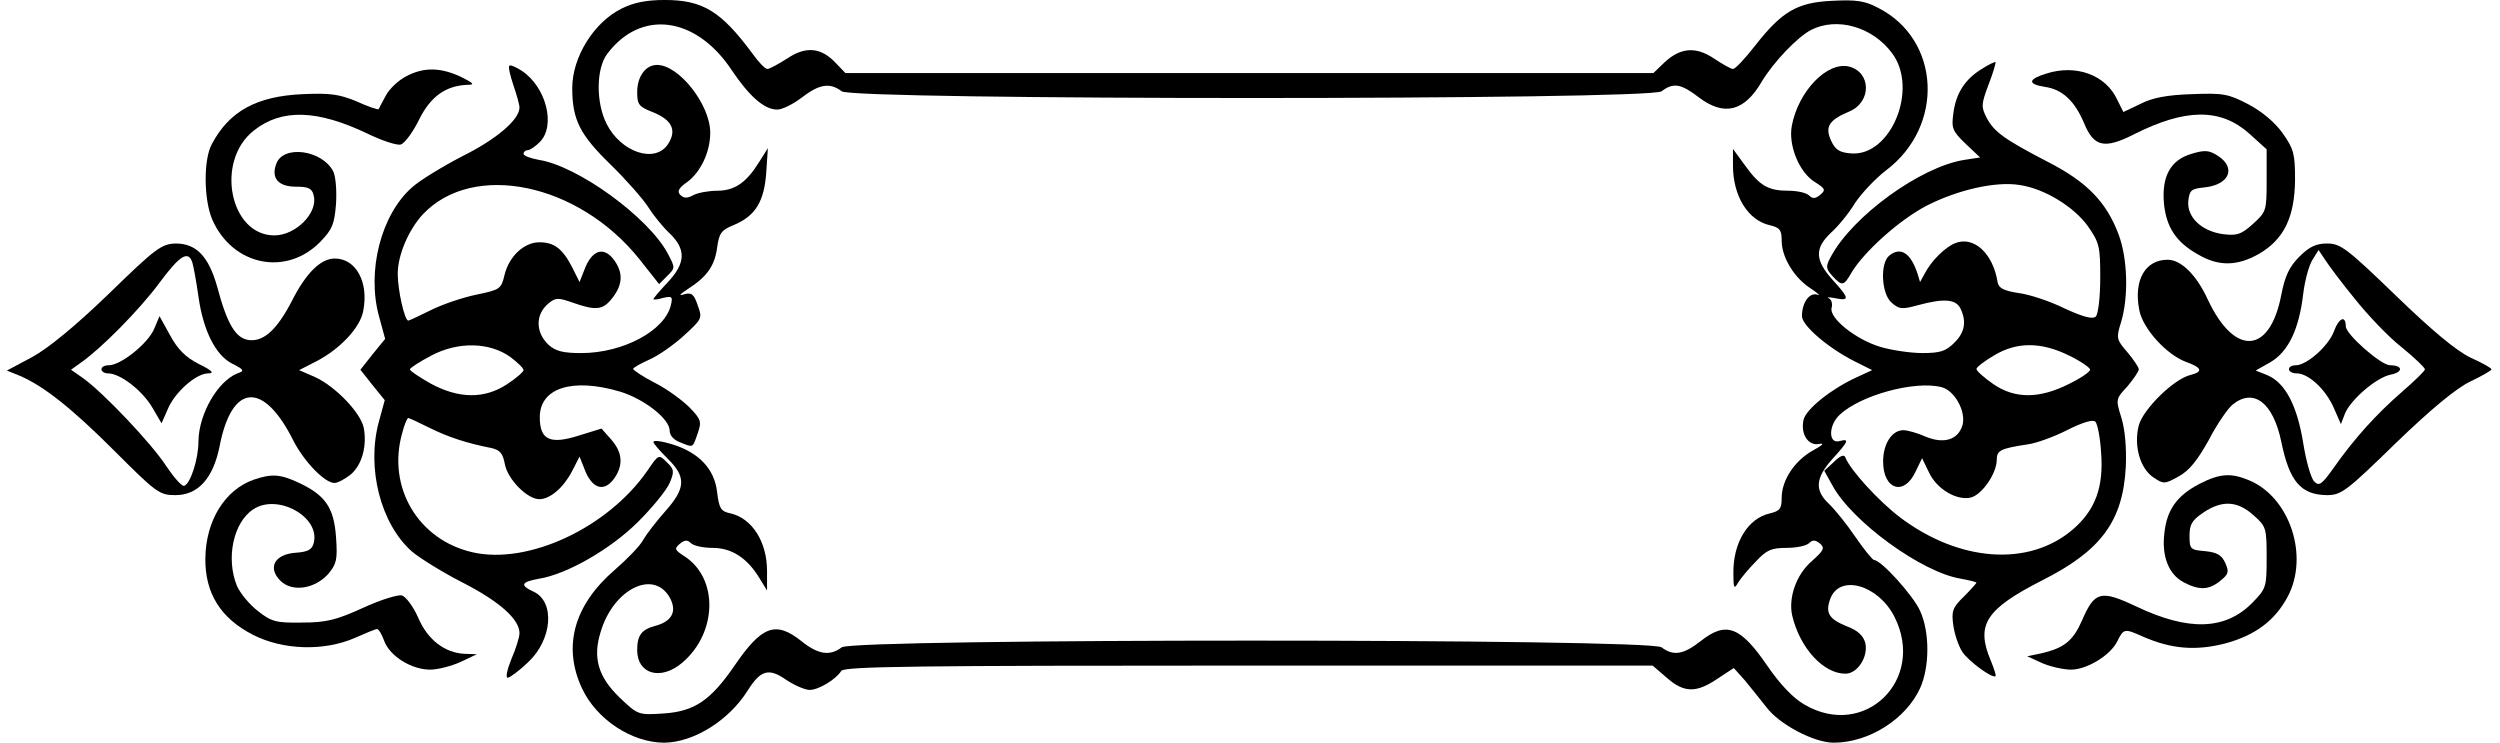 <svg version="1.0" xmlns="http://www.w3.org/2000/svg"
 width="616pt" height="183pt" viewBox="0 0 616 183"
 preserveAspectRatio="xMidYMid meet">

<g transform="translate(0,183) scale(0.1,-0.1)"
fill="#000000" stroke="none">
<path d="M1532 1809 c-69 -34 -122 -120 -122 -196 0 -78 19 -115 94 -188 39
-38 81 -86 93 -105 12 -19 35 -48 52 -64 42 -40 41 -74 -4 -122 -19 -20 -35
-39 -35 -41 0 -2 11 -1 24 3 22 5 24 3 19 -18 -15 -63 -118 -118 -221 -118
-45 0 -63 5 -80 20 -33 31 -33 75 -1 102 18 15 24 15 61 2 57 -20 74 -18 97
12 25 32 27 61 5 92 -24 34 -52 28 -71 -15 l-15 -38 -18 36 c-24 47 -45 62
-81 62 -38 0 -75 -35 -86 -81 -8 -34 -11 -36 -69 -48 -34 -7 -84 -24 -112 -38
-28 -14 -54 -26 -56 -26 -9 0 -26 75 -26 115 0 47 27 109 62 147 124 131 383
77 533 -110 l49 -62 20 20 c20 20 20 20 1 56 -48 89 -221 215 -317 230 -21 4
-38 10 -38 15 0 5 5 9 10 9 6 0 19 9 30 20 40 40 16 136 -45 176 -14 9 -28 15
-30 12 -3 -3 2 -24 10 -48 8 -23 15 -48 15 -55 0 -30 -58 -79 -141 -120 -48
-25 -104 -59 -123 -76 -77 -67 -113 -207 -82 -319 l15 -55 -31 -38 -30 -38 30
-38 30 -37 -15 -55 c-30 -113 5 -250 82 -318 19 -16 75 -51 124 -76 92 -47
141 -91 141 -125 0 -10 -9 -39 -20 -64 -10 -25 -15 -46 -9 -46 5 0 28 17 50
38 60 56 67 149 14 174 -35 16 -31 24 13 32 69 11 177 73 245 141 35 35 70 78
77 95 12 28 11 34 -7 51 -20 20 -20 20 -48 -21 -97 -140 -293 -232 -430 -201
-134 30 -212 160 -174 294 5 20 12 37 15 37 2 0 26 -11 52 -24 44 -22 91 -38
153 -50 21 -5 28 -13 33 -40 7 -37 55 -86 85 -86 26 0 59 28 80 68 l19 37 15
-38 c19 -43 47 -49 71 -15 22 32 20 63 -8 95 l-24 27 -55 -17 c-72 -23 -97
-11 -97 45 0 72 80 98 198 63 59 -18 122 -67 122 -96 0 -12 10 -23 26 -29 33
-13 30 -15 43 22 10 29 9 34 -20 64 -18 18 -56 46 -86 61 -29 15 -53 31 -53
34 0 3 18 13 40 23 21 9 60 36 85 59 45 41 46 43 34 75 -9 27 -15 32 -33 27
-15 -5 -12 -1 9 13 47 30 66 57 72 102 5 36 10 43 42 56 52 22 74 57 79 129
l4 60 -22 -35 c-31 -50 -60 -70 -103 -70 -21 0 -48 -5 -59 -11 -15 -8 -23 -8
-32 1 -8 8 -4 17 18 32 33 25 56 74 56 121 0 69 -77 167 -131 167 -28 0 -49
-28 -49 -67 0 -31 4 -36 40 -50 46 -19 58 -44 36 -78 -32 -49 -117 -20 -152
51 -26 53 -25 135 2 171 83 111 219 93 307 -40 43 -64 80 -97 112 -97 12 0 39
13 61 30 43 33 69 37 98 15 30 -22 1991 -22 2020 0 29 22 48 19 92 -15 62 -47
112 -35 155 39 29 48 87 109 121 127 64 33 152 8 200 -57 66 -88 -3 -255 -101
-247 -28 2 -39 9 -49 31 -16 34 -6 51 44 72 56 23 55 97 0 111 -54 13 -125
-61 -141 -146 -9 -48 18 -114 56 -138 27 -17 28 -20 14 -32 -12 -10 -19 -10
-27 -2 -7 7 -29 12 -51 12 -50 0 -71 12 -107 62 l-30 41 0 -41 c0 -75 37 -135
91 -147 25 -6 29 -12 29 -38 0 -41 31 -92 72 -118 18 -12 25 -19 16 -15 -20 6
-38 -20 -38 -53 0 -23 64 -78 129 -111 l44 -22 -39 -18 c-61 -28 -123 -77
-130 -104 -8 -35 11 -65 38 -60 15 3 9 -3 -15 -16 -45 -25 -77 -73 -77 -117 0
-26 -4 -32 -29 -38 -54 -12 -91 -72 -90 -148 0 -37 2 -40 12 -22 7 11 26 34
44 52 26 28 38 33 75 33 24 0 49 5 56 12 8 8 15 8 26 -1 13 -11 10 -17 -19
-43 -39 -33 -59 -91 -49 -135 19 -80 77 -143 131 -143 30 0 57 42 49 76 -5 18
-19 31 -46 41 -44 18 -53 33 -40 68 23 61 118 34 158 -45 78 -155 -74 -303
-222 -216 -28 16 -60 50 -91 95 -67 98 -102 111 -165 61 -42 -33 -67 -37 -96
-15 -29 22 -1990 22 -2020 0 -29 -22 -58 -18 -99 15 -64 51 -98 38 -165 -60
-59 -86 -99 -113 -175 -118 -62 -4 -63 -4 -108 39 -53 51 -67 98 -47 162 31
105 130 155 170 85 19 -34 6 -59 -35 -70 -34 -9 -45 -23 -45 -60 0 -59 58 -76
111 -31 86 73 90 207 6 262 -25 16 -26 19 -12 31 12 10 19 10 27 2 7 -7 31
-12 54 -12 47 0 85 -25 115 -74 l19 -31 0 48 c0 72 -37 130 -90 142 -24 5 -28
12 -33 52 -6 57 -45 98 -110 118 -26 8 -47 11 -47 6 0 -4 16 -22 35 -41 46
-45 45 -73 -6 -130 -22 -25 -46 -56 -54 -70 -7 -14 -39 -47 -70 -74 -101 -87
-129 -189 -81 -292 36 -77 123 -134 203 -134 73 1 159 55 205 128 32 51 52 57
95 27 21 -14 47 -25 58 -25 22 0 65 26 78 47 7 11 193 13 1004 13 l995 0 35
-30 c42 -37 72 -38 124 -3 l41 27 27 -30 c14 -17 38 -47 53 -66 32 -43 118
-88 166 -88 87 0 178 58 213 134 24 53 24 139 0 191 -17 38 -96 125 -113 125
-4 0 -25 26 -47 58 -21 31 -51 68 -65 81 -35 33 -33 63 9 110 40 44 43 51 17
44 -27 -7 -27 39 1 65 51 48 185 85 251 68 32 -8 60 -59 52 -92 -10 -37 -45
-49 -91 -30 -20 9 -45 16 -55 16 -28 0 -50 -33 -50 -77 0 -70 52 -86 80 -25
l16 33 17 -35 c19 -41 68 -70 103 -62 28 7 64 60 64 93 0 23 9 28 76 38 22 3
66 19 99 36 36 18 62 26 68 20 5 -5 12 -39 14 -75 7 -86 -14 -143 -70 -191
-108 -92 -279 -80 -425 30 -53 40 -124 118 -135 148 -3 8 -13 4 -28 -11 l-24
-22 20 -36 c48 -89 221 -215 317 -230 21 -4 38 -8 38 -10 0 -1 -14 -17 -31
-34 -28 -27 -31 -36 -26 -71 3 -22 13 -51 22 -65 15 -23 75 -67 82 -60 2 2 -4
19 -12 39 -37 88 -12 126 127 197 145 73 199 146 206 280 2 47 -2 92 -11 121
-14 45 -14 46 15 77 15 18 28 37 28 42 0 5 -13 24 -28 42 -27 31 -28 35 -16
73 19 62 17 157 -6 218 -30 79 -77 128 -172 177 -108 56 -135 75 -153 110 -14
27 -13 34 5 82 11 28 18 53 17 55 -2 1 -17 -6 -34 -17 -41 -25 -64 -60 -70
-110 -5 -36 -2 -43 30 -74 l36 -34 -39 -6 c-108 -17 -276 -139 -329 -239 -13
-24 -12 -29 4 -47 24 -26 28 -25 47 8 31 52 118 130 185 165 76 39 171 61 230
51 61 -9 134 -54 168 -102 28 -40 30 -50 30 -127 0 -47 -5 -89 -11 -95 -7 -7
-29 -2 -77 20 -36 18 -88 35 -114 38 -37 6 -48 12 -51 27 -11 70 -58 114 -104
96 -25 -10 -59 -43 -76 -76 l-11 -20 -6 20 c-17 52 -42 68 -70 45 -23 -19 -19
-93 5 -115 19 -17 26 -18 66 -7 63 17 92 15 104 -7 16 -32 12 -60 -15 -86 -20
-20 -34 -25 -78 -25 -29 0 -76 7 -103 15 -61 18 -127 71 -121 96 3 10 0 21 -7
24 -6 3 1 3 17 0 35 -7 34 0 -8 46 -43 48 -44 77 -4 115 18 16 45 49 60 74 16
24 50 60 76 80 145 109 135 323 -20 401 -32 17 -54 20 -112 17 -87 -4 -124
-26 -190 -110 -25 -32 -49 -58 -55 -58 -5 0 -26 12 -47 26 -45 30 -83 27 -123
-11 l-26 -25 -995 0 -996 0 -23 24 c-36 39 -74 43 -120 12 -22 -14 -44 -26
-49 -26 -6 0 -22 17 -37 38 -77 104 -122 132 -216 132 -44 0 -76 -6 -106 -21z
m-274 -859 c17 -13 32 -27 32 -32 0 -4 -18 -20 -41 -35 -55 -36 -118 -36 -188
2 -28 16 -51 31 -51 35 0 3 24 19 53 34 66 35 144 33 195 -4z m3840 4 c29 -14
52 -30 52 -35 0 -5 -23 -21 -52 -35 -73 -37 -134 -37 -187 0 -23 16 -41 32
-41 37 0 4 19 19 43 33 56 34 116 34 185 0z"/>
<path d="M1001 1642 c-18 -9 -41 -30 -50 -47 -9 -16 -17 -32 -18 -34 -1 -2
-26 6 -54 19 -43 18 -66 21 -133 18 -114 -5 -181 -42 -224 -123 -21 -38 -20
-137 1 -186 50 -114 183 -141 267 -54 29 30 34 43 38 93 2 34 -1 68 -7 80 -28
53 -123 65 -140 19 -14 -36 5 -57 48 -57 31 0 40 -4 44 -22 11 -42 -44 -98
-97 -98 -110 0 -146 183 -51 258 69 55 157 52 282 -8 35 -17 72 -29 81 -26 10
4 30 31 45 62 28 56 65 83 119 85 19 0 15 4 -17 20 -50 23 -91 24 -134 1z"/>
<path d="M5043 1649 c-46 -14 -48 -26 -5 -33 44 -6 74 -35 97 -89 24 -59 50
-65 123 -28 127 64 213 65 284 2 l43 -39 0 -77 c0 -75 -1 -77 -34 -107 -29
-26 -39 -29 -73 -25 -53 7 -90 42 -86 82 3 26 7 30 38 33 63 6 81 48 35 78
-22 14 -32 15 -65 5 -52 -15 -74 -56 -68 -123 6 -58 30 -95 84 -125 51 -30 97
-29 151 2 61 36 87 90 88 182 0 63 -3 76 -30 114 -19 27 -51 54 -85 72 -50 26
-62 28 -140 25 -61 -2 -97 -9 -126 -24 l-42 -20 -16 32 c-28 59 -100 86 -173
63z"/>
<path d="M268 1106 c-84 -81 -149 -134 -189 -156 l-62 -33 32 -13 c58 -25 126
-78 234 -186 102 -102 110 -108 149 -108 56 0 93 41 109 120 30 156 108 162
182 14 26 -51 77 -104 101 -104 8 0 25 9 39 20 29 23 42 72 33 117 -9 38 -70
101 -120 124 l-39 17 41 21 c59 30 110 84 117 125 14 71 -18 129 -70 129 -35
0 -71 -36 -105 -103 -37 -72 -70 -102 -106 -98 -33 4 -54 38 -79 132 -21 74
-51 106 -102 106 -35 -1 -49 -11 -165 -124z m206 77 c3 -10 10 -48 15 -84 12
-84 42 -144 83 -165 30 -15 31 -18 13 -24 -48 -19 -95 -99 -96 -167 0 -45 -20
-105 -35 -110 -6 -2 -25 20 -44 48 -36 56 -156 182 -205 217 l-30 21 25 18
c50 35 143 129 192 195 51 69 72 82 82 51z"/>
<path d="M380 1020 c-15 -36 -82 -90 -112 -90 -10 0 -18 -4 -18 -10 0 -5 7
-10 16 -10 30 0 83 -41 108 -82 l24 -41 15 34 c17 42 70 89 100 89 16 0 10 7
-23 23 -33 17 -52 36 -71 71 l-26 47 -13 -31z"/>
<path d="M5666 1198 c-25 -25 -36 -48 -45 -95 -28 -146 -115 -152 -181 -11
-28 61 -66 98 -99 98 -55 0 -84 -50 -70 -123 8 -46 67 -111 116 -129 39 -14
42 -24 10 -32 -41 -10 -116 -84 -127 -124 -13 -50 3 -107 37 -129 24 -16 27
-16 61 3 26 14 46 39 74 89 20 39 47 78 59 88 52 42 100 5 120 -91 20 -98 48
-131 112 -132 36 0 48 9 170 128 87 84 150 136 184 152 29 14 52 27 52 30 0 3
-23 16 -52 29 -35 17 -94 66 -184 153 -120 116 -136 128 -169 128 -27 0 -44
-8 -68 -32z m136 -104 c31 -39 82 -93 115 -119 32 -26 58 -51 58 -55 0 -4 -26
-29 -57 -56 -62 -54 -116 -113 -168 -187 -29 -41 -36 -46 -48 -33 -8 8 -20 51
-27 95 -15 92 -44 147 -87 166 l-30 12 37 21 c44 26 70 82 80 167 4 33 14 71
23 85 l15 24 16 -24 c9 -14 41 -57 73 -96z"/>
<path d="M5751 1014 c-13 -36 -67 -84 -94 -84 -10 0 -17 -4 -17 -10 0 -5 8
-10 19 -10 29 0 71 -39 91 -84 l18 -41 10 26 c14 34 77 89 113 96 31 6 30 23
-2 23 -22 0 -109 76 -109 96 0 28 -17 21 -29 -12z"/>
<path d="M625 648 c-71 -25 -118 -101 -119 -194 -1 -85 37 -147 117 -188 74
-38 175 -41 251 -8 27 12 51 22 55 22 4 0 12 -13 18 -30 14 -37 67 -70 113
-70 19 0 53 9 75 19 l40 19 -30 1 c-49 2 -92 35 -115 90 -12 27 -30 51 -40 54
-10 2 -53 -11 -96 -31 -66 -30 -91 -36 -150 -36 -63 -1 -75 2 -108 28 -21 16
-44 44 -52 62 -28 68 -9 157 40 189 60 40 166 -19 149 -83 -4 -16 -14 -22 -45
-24 -52 -4 -69 -37 -37 -69 29 -29 85 -20 118 17 20 24 23 35 19 90 -5 73 -26
104 -93 135 -45 21 -66 22 -110 7z"/>
<path d="M5420 638 c-56 -29 -81 -64 -87 -122 -7 -57 11 -102 48 -121 38 -20
62 -19 90 4 20 16 22 22 12 44 -9 20 -21 26 -50 29 -36 3 -38 5 -38 38 0 28 6
38 34 57 46 31 84 29 123 -6 32 -28 33 -32 33 -105 0 -72 -1 -76 -34 -110 -67
-69 -158 -72 -288 -10 -87 41 -102 37 -133 -35 -22 -50 -44 -68 -101 -81 l-34
-7 37 -17 c21 -9 53 -16 71 -16 39 0 96 35 113 68 17 34 18 34 65 13 69 -30
128 -35 200 -17 75 20 124 56 156 116 53 100 5 244 -94 286 -45 19 -72 18
-123 -8z"/>
</g>
</svg>
